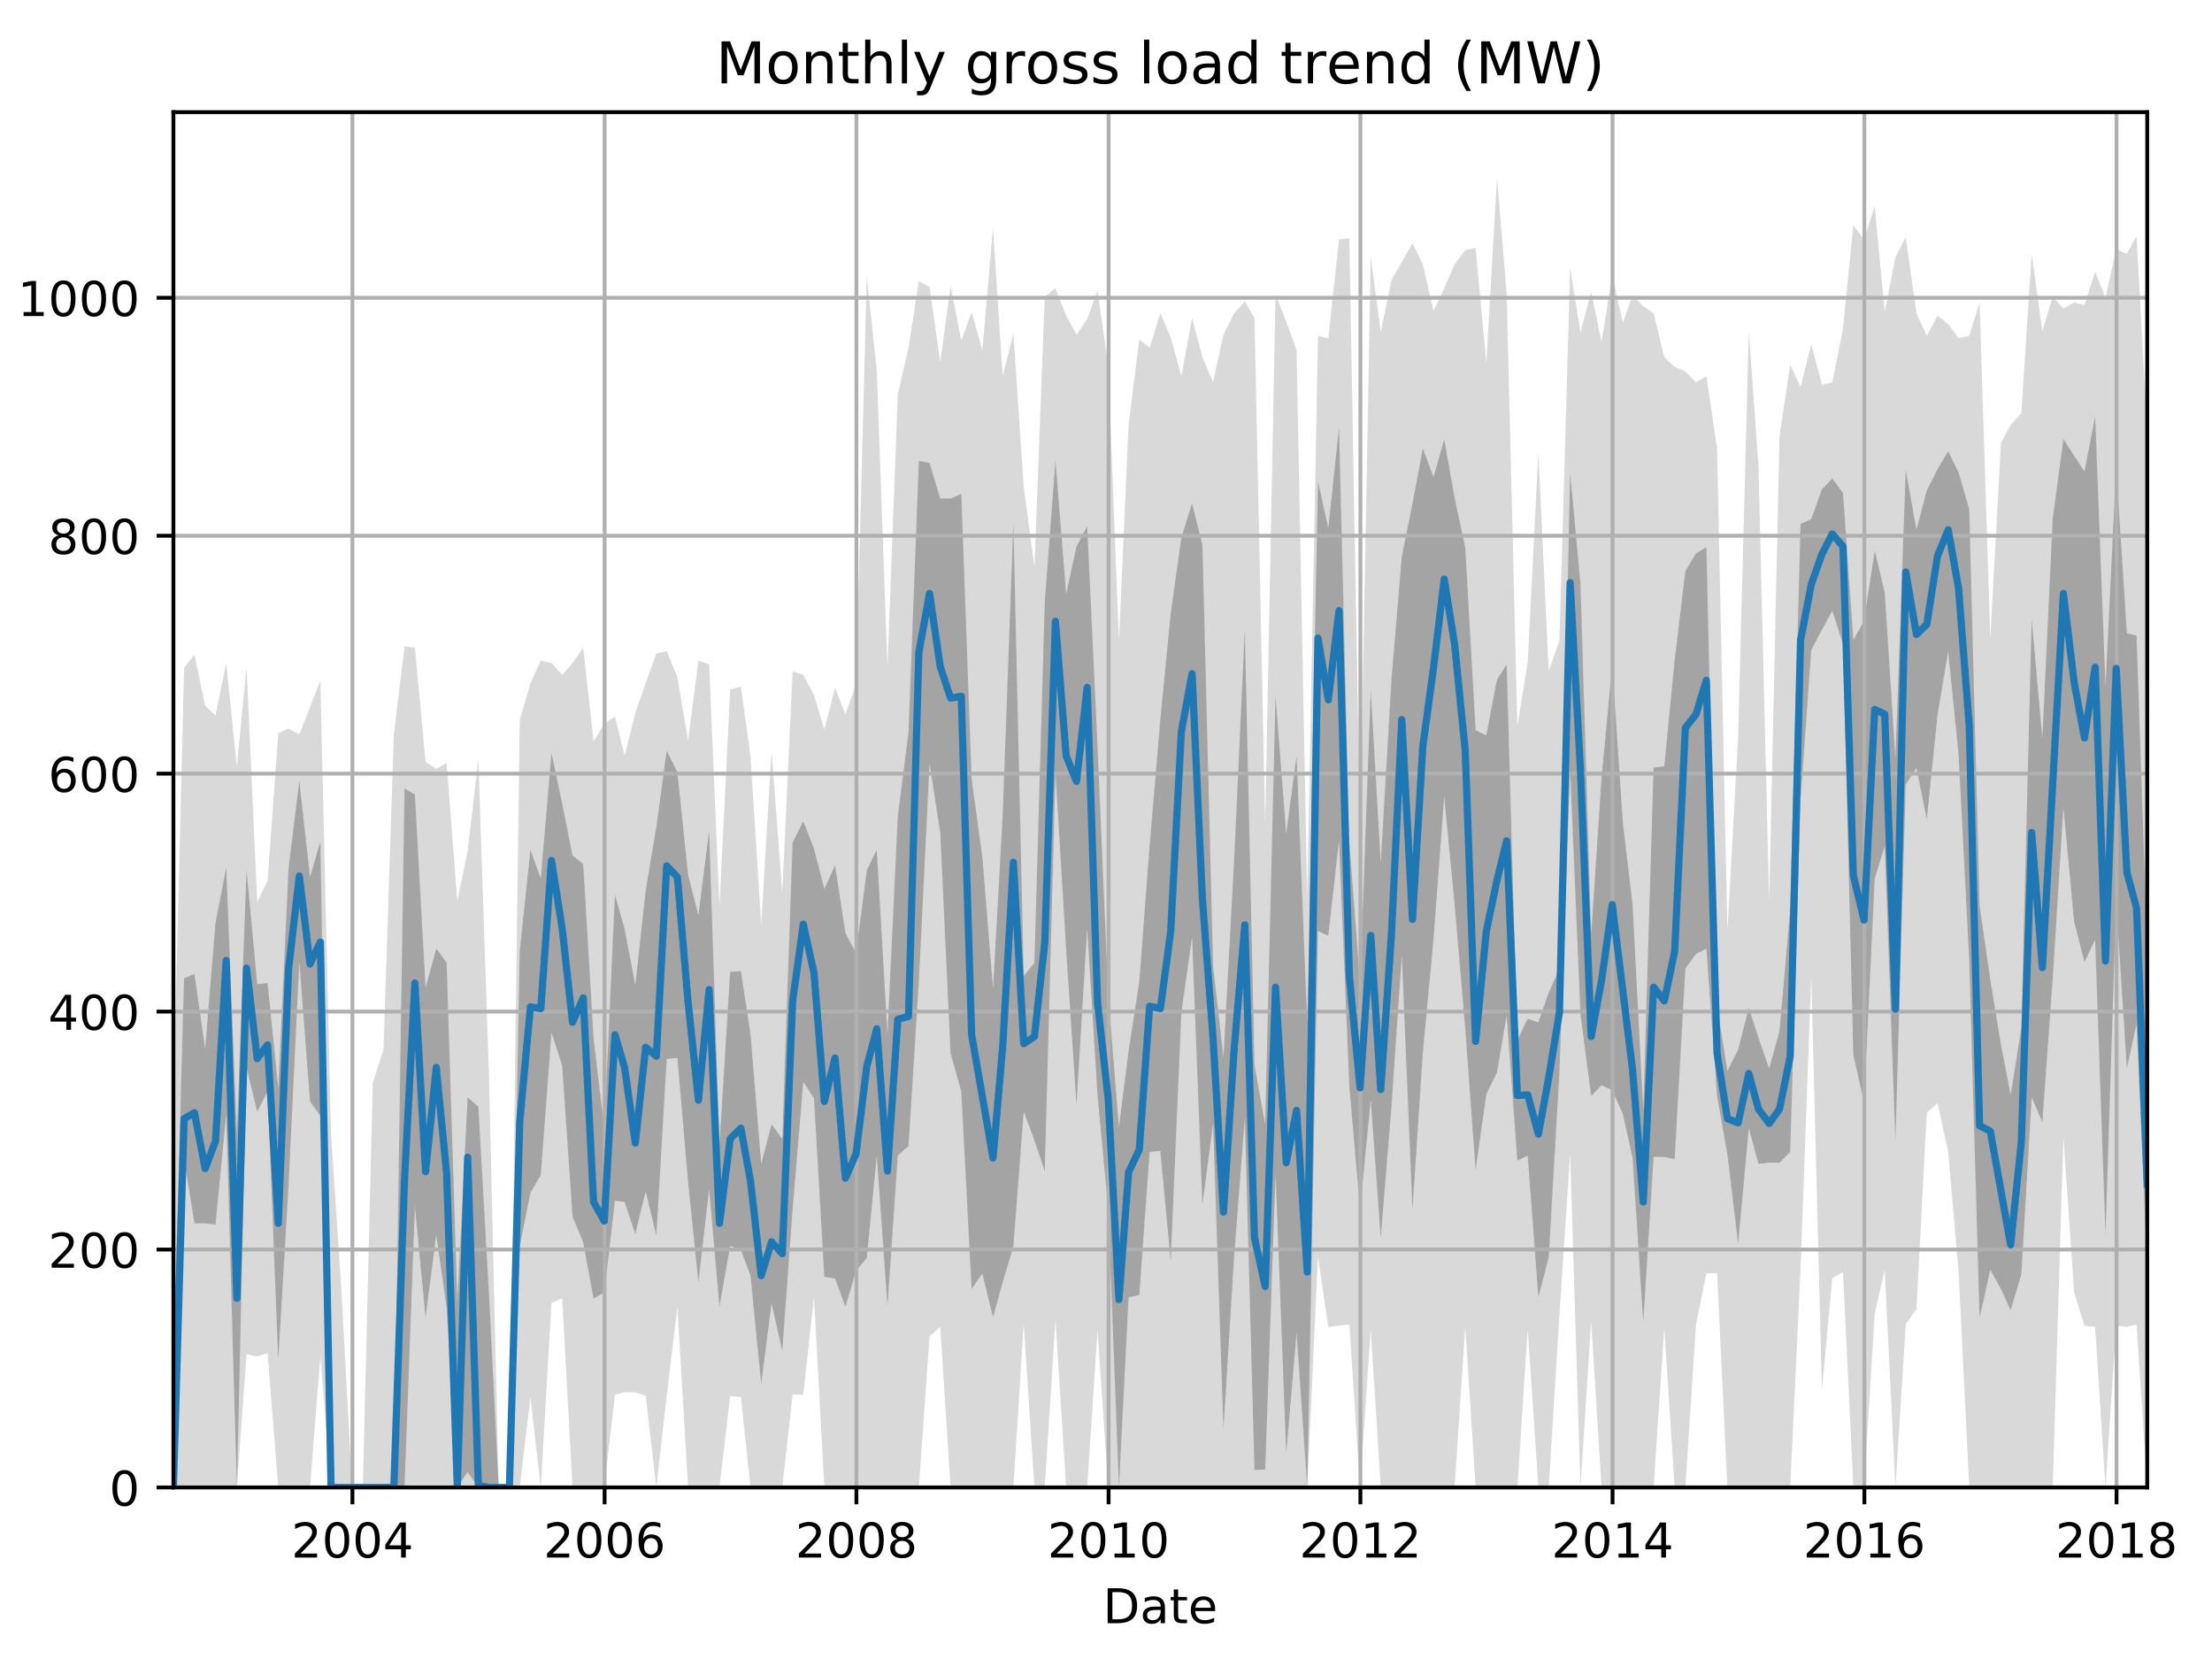 <?xml version="1.0" encoding="utf-8" standalone="no"?>
<!DOCTYPE svg PUBLIC "-//W3C//DTD SVG 1.1//EN"
  "http://www.w3.org/Graphics/SVG/1.1/DTD/svg11.dtd">
<!-- Created with matplotlib (http://matplotlib.org/) -->
<svg height="345.6pt" version="1.1" viewBox="0 0 460.8 345.6" width="460.8pt" xmlns="http://www.w3.org/2000/svg" xmlns:xlink="http://www.w3.org/1999/xlink">
 <defs>
  <style type="text/css">
*{stroke-linecap:butt;stroke-linejoin:round;}
  </style>
 </defs>
 <g id="figure_1">
  <g id="patch_1">
   <path d="M 0 345.6 
L 460.8 345.6 
L 460.8 0 
L 0 0 
z
" style="fill:none;"/>
  </g>
  <g id="axes_1">
   <g id="patch_2">
    <path d="M 36.124 309.863 
L 447.307 309.863 
L 447.307 23.365 
L 36.124 23.365 
z
" style="fill:none;"/>
   </g>
   <g id="PolyCollection_1">
    <path clip-path="url(#pc1537d7790)" d="M 36.124 229.32 
L 36.124 309.863 
L 38.352 309.863 
L 40.507 309.863 
L 42.735 309.863 
L 44.891 309.863 
L 47.119 309.863 
L 49.346 309.863 
L 51.358 282.107 
L 53.586 282.603 
L 55.742 281.859 
L 57.969 309.863 
L 60.125 309.863 
L 62.353 309.863 
L 64.581 309.863 
L 66.736 282.603 
L 68.964 309.863 
L 71.12 309.863 
L 73.348 309.863 
L 75.575 309.863 
L 77.659 309.863 
L 79.887 309.863 
L 82.043 309.863 
L 84.27 309.863 
L 86.426 309.863 
L 88.654 309.863 
L 90.881 309.863 
L 93.037 309.863 
L 95.265 309.863 
L 97.421 309.863 
L 99.648 309.863 
L 101.876 309.863 
L 103.888 309.863 
L 106.116 309.863 
L 108.272 309.863 
L 110.499 291.029 
L 112.655 309.863 
L 114.883 271.451 
L 117.11 270.459 
L 119.266 309.863 
L 121.494 309.863 
L 123.65 309.863 
L 125.877 309.863 
L 128.105 290.533 
L 130.117 290.037 
L 132.345 290.037 
L 134.5 290.781 
L 136.728 309.863 
L 138.884 290.781 
L 141.112 272.194 
L 143.339 309.863 
L 145.495 309.863 
L 147.723 309.863 
L 149.879 309.863 
L 152.106 290.781 
L 154.334 291.029 
L 156.346 309.863 
L 158.574 309.863 
L 160.729 309.863 
L 162.957 309.863 
L 165.113 290.533 
L 167.341 290.533 
L 169.568 270.211 
L 171.724 309.863 
L 173.952 309.863 
L 176.107 309.863 
L 178.335 309.863 
L 180.563 309.863 
L 182.647 309.863 
L 184.874 309.863 
L 187.03 309.863 
L 189.258 309.863 
L 191.414 309.863 
L 193.641 278.39 
L 195.869 276.407 
L 198.025 309.863 
L 200.252 309.863 
L 202.408 309.863 
L 204.636 309.863 
L 206.864 309.863 
L 208.876 309.863 
L 211.103 309.863 
L 213.259 275.664 
L 215.487 309.863 
L 217.643 309.863 
L 219.87 274.92 
L 222.098 309.863 
L 224.254 309.863 
L 226.481 309.863 
L 228.637 277.151 
L 230.865 309.863 
L 233.093 309.863 
L 235.105 309.863 
L 237.332 309.863 
L 239.488 309.863 
L 241.716 309.863 
L 243.872 309.863 
L 246.099 309.863 
L 248.327 309.863 
L 250.483 309.863 
L 252.71 309.863 
L 254.866 309.863 
L 257.094 309.863 
L 259.321 309.863 
L 261.334 309.863 
L 263.561 309.863 
L 265.717 309.863 
L 267.945 309.863 
L 270.1 309.863 
L 272.328 309.863 
L 274.556 261.785 
L 276.712 276.407 
L 278.939 276.159 
L 281.095 275.911 
L 283.323 309.863 
L 285.55 276.903 
L 287.634 309.863 
L 289.862 309.863 
L 292.018 309.863 
L 294.245 309.863 
L 296.401 309.863 
L 298.629 309.863 
L 300.857 309.616 
L 303.012 309.863 
L 305.24 276.407 
L 307.396 309.863 
L 309.624 309.863 
L 311.851 309.863 
L 313.863 309.863 
L 316.091 309.863 
L 318.247 276.903 
L 320.474 309.863 
L 322.63 309.863 
L 324.858 273.929 
L 327.086 240.472 
L 329.241 309.863 
L 331.469 275.168 
L 333.625 309.863 
L 335.852 309.863 
L 338.08 309.863 
L 340.092 309.863 
L 342.32 309.863 
L 344.476 309.863 
L 346.703 276.655 
L 348.859 309.863 
L 351.087 309.863 
L 353.314 275.911 
L 355.47 265.255 
L 357.698 265.255 
L 359.854 309.863 
L 362.081 309.863 
L 364.309 309.863 
L 366.321 309.863 
L 368.549 309.863 
L 370.705 309.863 
L 372.932 309.863 
L 375.088 264.264 
L 377.316 203.299 
L 379.543 289.542 
L 381.699 266.246 
L 383.927 265.007 
L 386.083 309.616 
L 388.31 309.863 
L 390.538 273.681 
L 392.622 264.511 
L 394.85 309.863 
L 397.005 275.911 
L 399.233 272.69 
L 401.389 231.799 
L 403.617 229.816 
L 405.844 239.977 
L 408 264.759 
L 410.228 309.863 
L 412.383 309.863 
L 414.611 309.863 
L 416.839 309.863 
L 418.851 309.863 
L 421.079 309.863 
L 423.234 309.863 
L 425.462 309.863 
L 427.618 309.863 
L 429.845 236.755 
L 432.073 269.22 
L 434.229 276.159 
L 436.457 276.407 
L 438.612 309.863 
L 440.84 276.159 
L 443.068 276.407 
L 445.08 275.911 
L 447.307 309.863 
L 447.307 89.795 
L 447.307 89.795 
L 445.08 49.151 
L 443.068 52.869 
L 440.84 51.877 
L 438.612 62.038 
L 436.457 56.586 
L 434.229 63.525 
L 432.073 63.029 
L 429.845 64.269 
L 427.618 61.79 
L 425.462 68.977 
L 423.234 52.869 
L 421.079 86.077 
L 418.851 88.555 
L 416.839 92.273 
L 414.611 132.916 
L 412.383 63.029 
L 410.228 69.969 
L 408 70.464 
L 405.844 67.49 
L 403.617 65.756 
L 401.389 69.969 
L 399.233 65.26 
L 397.005 49.399 
L 394.85 53.612 
L 392.622 65.012 
L 390.538 42.956 
L 388.31 49.895 
L 386.083 46.921 
L 383.927 68.482 
L 381.699 79.634 
L 379.543 80.129 
L 377.316 71.703 
L 375.088 80.625 
L 372.932 75.916 
L 370.705 90.786 
L 368.549 187.686 
L 366.321 96.982 
L 364.309 68.977 
L 362.081 153.486 
L 359.854 193.881 
L 357.698 93.512 
L 355.47 78.395 
L 353.314 79.634 
L 351.087 77.403 
L 348.859 76.412 
L 346.703 74.429 
L 344.476 65.26 
L 342.32 63.773 
L 340.092 61.543 
L 338.08 67.243 
L 335.852 57.33 
L 333.625 71.208 
L 331.469 60.799 
L 329.241 69.225 
L 327.086 55.843 
L 324.858 133.412 
L 322.63 139.855 
L 320.474 94.255 
L 318.247 137.873 
L 316.091 151.255 
L 313.863 61.047 
L 311.851 37.008 
L 309.624 75.669 
L 307.396 51.63 
L 305.24 52.125 
L 303.012 55.099 
L 300.857 60.056 
L 298.629 64.764 
L 296.401 55.099 
L 294.245 50.638 
L 292.018 54.603 
L 289.862 58.321 
L 287.634 69.225 
L 285.55 53.364 
L 283.323 174.055 
L 281.095 49.647 
L 278.939 49.895 
L 276.712 70.464 
L 274.556 69.969 
L 272.328 187.438 
L 270.1 72.943 
L 267.945 66.995 
L 265.717 61.295 
L 263.561 171.577 
L 261.334 66.251 
L 259.321 62.782 
L 257.094 65.26 
L 254.866 69.721 
L 252.71 79.634 
L 250.483 74.429 
L 248.327 66.251 
L 246.099 78.395 
L 243.872 70.216 
L 241.716 65.26 
L 239.488 72.447 
L 237.332 70.712 
L 235.105 88.555 
L 233.093 133.66 
L 230.865 76.164 
L 228.637 60.551 
L 226.481 66.499 
L 224.254 69.721 
L 222.098 65.756 
L 219.87 60.056 
L 217.643 61.79 
L 215.487 118.047 
L 213.259 101.442 
L 211.103 69.473 
L 208.876 78.395 
L 206.864 47.416 
L 204.636 72.943 
L 202.408 65.012 
L 200.252 70.96 
L 198.025 59.56 
L 195.869 75.421 
L 193.641 59.808 
L 191.414 58.569 
L 189.258 72.447 
L 187.03 82.112 
L 184.874 138.864 
L 182.647 77.156 
L 180.563 57.577 
L 178.335 142.581 
L 176.107 148.777 
L 173.952 143.325 
L 171.724 151.999 
L 169.568 144.812 
L 167.341 140.599 
L 165.113 139.855 
L 162.957 185.951 
L 160.729 156.46 
L 158.574 192.642 
L 156.346 157.451 
L 154.334 143.077 
L 152.106 143.573 
L 149.879 188.677 
L 147.723 138.368 
L 145.495 137.625 
L 143.339 154.229 
L 141.112 141.094 
L 138.884 135.642 
L 136.728 136.138 
L 134.5 142.334 
L 132.345 148.529 
L 130.117 157.451 
L 128.105 149.273 
L 125.877 150.76 
L 123.65 154.477 
L 121.494 134.899 
L 119.266 138.121 
L 117.11 140.599 
L 114.883 138.121 
L 112.655 137.625 
L 110.499 142.334 
L 108.272 150.016 
L 106.116 309.863 
L 103.888 309.863 
L 101.876 224.364 
L 99.648 158.194 
L 97.421 177.277 
L 95.265 187.686 
L 93.037 158.938 
L 90.881 160.177 
L 88.654 158.69 
L 86.426 134.899 
L 84.27 134.651 
L 82.043 152.99 
L 79.887 218.664 
L 77.659 225.603 
L 75.575 309.863 
L 73.348 309.863 
L 71.12 268.724 
L 68.964 236.259 
L 66.736 141.838 
L 64.581 147.29 
L 62.353 152.99 
L 60.125 151.751 
L 57.969 152.742 
L 55.742 183.473 
L 53.586 187.933 
L 51.358 138.864 
L 49.346 159.681 
L 47.119 138.121 
L 44.891 149.025 
L 42.735 147.042 
L 40.507 136.386 
L 38.352 139.112 
L 36.124 229.32 
z
" style="fill:#808080;fill-opacity:0.3;"/>
   </g>
   <g id="PolyCollection_2">
    <path clip-path="url(#pc1537d7790)" d="M 36.124 282.355 
L 36.124 309.863 
L 38.352 241.464 
L 40.507 254.846 
L 42.735 254.846 
L 44.891 255.094 
L 47.119 232.17 
L 49.346 309.863 
L 51.358 222.443 
L 53.586 231.613 
L 55.742 227.338 
L 57.969 283.346 
L 60.125 246.668 
L 62.353 200.325 
L 64.581 229.444 
L 66.736 232.418 
L 68.964 309.863 
L 71.12 309.863 
L 73.348 309.863 
L 75.575 309.863 
L 77.659 309.863 
L 79.887 309.863 
L 82.043 309.863 
L 84.27 309.863 
L 86.426 251.253 
L 88.654 274.486 
L 90.881 257.201 
L 93.037 272.442 
L 95.265 309.863 
L 97.421 306.642 
L 99.648 309.863 
L 101.876 309.863 
L 103.888 309.863 
L 106.116 309.863 
L 108.272 259.617 
L 110.499 248.465 
L 112.655 244.809 
L 114.883 215.07 
L 117.11 221.947 
L 119.266 253.421 
L 121.494 258.811 
L 123.65 270.521 
L 125.877 269.22 
L 128.105 250.138 
L 130.117 250.385 
L 132.345 257.077 
L 134.5 248.155 
L 136.728 257.386 
L 138.884 220.584 
L 141.112 220.399 
L 143.339 246.234 
L 145.495 267.114 
L 147.723 247.721 
L 149.879 272.194 
L 152.106 259.555 
L 154.334 260.36 
L 156.346 265.751 
L 158.574 288.303 
L 160.729 271.451 
L 162.957 281.426 
L 165.113 251.872 
L 167.341 225.355 
L 169.568 228.825 
L 171.724 265.998 
L 173.952 266.308 
L 176.107 272.194 
L 178.335 264.759 
L 180.563 262.033 
L 182.647 240.72 
L 184.874 272.008 
L 187.03 240.72 
L 189.258 238.738 
L 191.414 204.538 
L 193.641 159.062 
L 195.869 173.374 
L 198.025 219.407 
L 200.252 227.338 
L 202.408 268.539 
L 204.636 265.255 
L 206.864 274.424 
L 208.876 267.114 
L 211.103 259.617 
L 213.259 231.551 
L 215.487 237.56 
L 217.643 244.004 
L 219.87 160.92 
L 222.098 197.846 
L 224.254 230.126 
L 226.481 193.386 
L 228.637 228.205 
L 230.865 251.687 
L 233.093 309.863 
L 235.105 270.273 
L 237.332 269.778 
L 239.488 239.977 
L 241.716 239.729 
L 243.872 262.653 
L 246.099 210.981 
L 248.327 195.182 
L 250.483 250.943 
L 252.71 234.029 
L 254.866 297.658 
L 257.094 261.6 
L 259.321 232.79 
L 261.334 306.208 
L 263.561 306.146 
L 265.717 244.5 
L 267.945 302.739 
L 270.1 277.646 
L 272.328 309.863 
L 274.556 193.943 
L 276.712 194.935 
L 278.939 175.047 
L 281.095 226.408 
L 283.323 251.748 
L 285.55 229.134 
L 287.634 257.882 
L 289.862 230.559 
L 292.018 198.962 
L 294.245 251.934 
L 296.401 219.283 
L 298.629 195.616 
L 300.857 165.877 
L 303.012 188.243 
L 305.24 214.327 
L 307.396 243.694 
L 309.624 227.957 
L 311.851 223.372 
L 313.863 211.477 
L 316.091 241.773 
L 318.247 240.72 
L 320.474 270.211 
L 322.63 261.847 
L 324.858 223.372 
L 327.086 160.301 
L 329.241 211.291 
L 331.469 228.329 
L 333.625 226.099 
L 335.852 227.09 
L 338.08 232.108 
L 340.092 241.216 
L 342.32 275.416 
L 344.476 240.968 
L 346.703 241.03 
L 348.859 241.464 
L 351.087 201.75 
L 353.314 198.714 
L 355.47 197.661 
L 357.698 228.329 
L 359.854 240.472 
L 362.081 259.059 
L 364.309 235.02 
L 366.321 242.455 
L 368.549 242.207 
L 370.705 242.207 
L 372.932 239.977 
L 375.088 166.62 
L 377.316 135.394 
L 379.543 131.181 
L 381.699 127.216 
L 383.927 134.155 
L 386.083 219.717 
L 388.31 229.63 
L 390.538 183.039 
L 392.622 176.286 
L 394.85 237.56 
L 397.005 163.399 
L 399.233 159.991 
L 401.389 170.648 
L 403.617 148.963 
L 405.844 135.704 
L 408 157.079 
L 410.228 199.953 
L 412.383 274.486 
L 414.611 264.511 
L 416.839 268.539 
L 418.851 272.938 
L 421.079 265.503 
L 423.234 228.577 
L 425.462 233.781 
L 427.618 203.856 
L 429.845 168.169 
L 432.073 191.961 
L 434.229 200.387 
L 436.457 195.802 
L 438.612 257.139 
L 440.84 187.933 
L 443.068 222.567 
L 445.08 213.274 
L 447.307 263.954 
L 447.307 197.599 
L 447.307 197.599 
L 445.08 132.421 
L 443.068 131.925 
L 440.84 97.477 
L 438.612 142.953 
L 436.457 86.759 
L 434.229 98.221 
L 432.073 94.937 
L 429.845 91.467 
L 427.618 108.072 
L 425.462 153.857 
L 423.234 128.951 
L 421.079 214.203 
L 418.851 228.081 
L 416.839 217.672 
L 414.611 204.042 
L 412.383 188.615 
L 410.228 106.089 
L 408 98.407 
L 405.844 94.008 
L 403.617 97.725 
L 401.389 102.186 
L 399.233 110.364 
L 397.005 97.911 
L 394.85 157.947 
L 392.622 123.437 
L 390.538 114.701 
L 388.31 129.323 
L 386.083 133.35 
L 383.927 102.682 
L 381.699 99.708 
L 379.543 101.938 
L 377.316 108.134 
L 375.088 109.125 
L 372.932 189.296 
L 370.705 214.822 
L 368.549 222.629 
L 366.321 216.186 
L 364.309 209.928 
L 362.081 218.664 
L 359.854 223.125 
L 357.698 209.494 
L 355.47 114.02 
L 353.314 115.259 
L 351.087 118.976 
L 348.859 137.563 
L 346.703 159.619 
L 344.476 159.929 
L 342.32 231.303 
L 340.092 188.367 
L 338.08 171.515 
L 335.852 138.554 
L 333.625 162.16 
L 331.469 194.563 
L 329.241 121.64 
L 327.086 98.469 
L 324.858 201.812 
L 322.63 206.768 
L 320.474 212.964 
L 318.247 212.22 
L 316.091 216.681 
L 313.863 138.43 
L 311.851 141.59 
L 309.624 153.176 
L 307.396 152.123 
L 305.24 114.082 
L 303.012 103.673 
L 300.857 91.529 
L 298.629 99.398 
L 296.401 93.45 
L 294.245 104.912 
L 292.018 115.94 
L 289.862 141.59 
L 287.634 179.755 
L 285.55 143.759 
L 283.323 204.724 
L 281.095 175.48 
L 278.939 89.051 
L 276.712 110.116 
L 274.556 100.203 
L 272.328 213.212 
L 270.1 157.451 
L 267.945 173.745 
L 265.717 144.936 
L 263.561 234.215 
L 261.334 221.886 
L 259.321 131.119 
L 257.094 179.136 
L 254.866 220.275 
L 252.71 201.316 
L 250.483 113.524 
L 248.327 104.85 
L 246.099 112.037 
L 243.872 127.898 
L 241.716 149.892 
L 239.488 176.162 
L 237.332 204.538 
L 235.105 218.912 
L 233.093 234.772 
L 230.865 207.45 
L 228.637 155.406 
L 226.481 109.621 
L 224.254 113.834 
L 222.098 123.747 
L 219.87 95.928 
L 217.643 125.543 
L 215.487 200.573 
L 213.259 203.299 
L 211.103 108.877 
L 208.876 169.842 
L 206.864 205.963 
L 204.636 178.578 
L 202.408 162.16 
L 200.252 102.867 
L 198.025 103.859 
L 195.869 103.859 
L 193.641 96.486 
L 191.414 95.99 
L 189.258 152.68 
L 187.03 170.09 
L 184.874 215.442 
L 182.647 177.029 
L 180.563 181.304 
L 178.335 198.59 
L 176.107 194.315 
L 173.952 180.251 
L 171.724 185.207 
L 169.568 176.781 
L 167.341 171.081 
L 165.113 175.542 
L 162.957 237.251 
L 160.729 234.215 
L 158.574 242.455 
L 156.346 215.442 
L 154.334 202.307 
L 152.106 202.493 
L 149.879 238.428 
L 147.723 173.064 
L 145.495 190.66 
L 143.339 182.233 
L 141.112 160.859 
L 138.884 156.398 
L 136.728 172.258 
L 134.5 185.579 
L 132.345 205.219 
L 130.117 193.51 
L 128.105 186.385 
L 125.877 235.02 
L 123.65 216.247 
L 121.494 180.003 
L 119.266 178.206 
L 117.11 167.364 
L 114.883 156.893 
L 112.655 183.039 
L 110.499 177.029 
L 108.272 198.156 
L 106.116 309.863 
L 103.888 309.863 
L 101.876 269.902 
L 99.648 230.559 
L 97.421 228.577 
L 95.265 271.203 
L 93.037 200.511 
L 90.881 197.599 
L 88.654 205.777 
L 86.426 165.505 
L 84.27 164.266 
L 82.043 309.863 
L 79.887 309.863 
L 77.659 309.863 
L 75.575 309.863 
L 73.348 309.863 
L 71.12 309.863 
L 68.964 309.863 
L 66.736 175.294 
L 64.581 182.729 
L 62.353 162.655 
L 60.125 180.747 
L 57.969 226.656 
L 55.742 204.786 
L 53.586 205.033 
L 51.358 181.242 
L 49.346 235.95 
L 47.119 180.747 
L 44.891 192.332 
L 42.735 218.54 
L 40.507 202.927 
L 38.352 203.794 
L 36.124 282.355 
z
" style="fill:#808080;fill-opacity:0.6;"/>
   </g>
   <g id="matplotlib.axis_1">
    <g id="xtick_1">
     <g id="line2d_1">
      <path clip-path="url(#pc1537d7790)" d="M 73.419 309.863 
L 73.419 23.365 
" style="fill:none;stroke:#b0b0b0;stroke-linecap:square;stroke-width:0.8;"/>
     </g>
     <g id="line2d_2">
      <defs>
       <path d="M 0 0 
L 0 3.5 
" id="m765694dda6" style="stroke:#000000;stroke-width:0.8;"/>
      </defs>
      <g>
       <use style="stroke:#000000;stroke-width:0.8;" x="73.419" xlink:href="#m765694dda6" y="309.863"/>
      </g>
     </g>
     <g id="text_1">
      <!-- 2004 -->
      <defs>
       <path d="M 19.188 8.297 
L 53.609 8.297 
L 53.609 0 
L 7.328 0 
L 7.328 8.297 
Q 12.938 14.109 22.625 23.891 
Q 32.328 33.688 34.812 36.531 
Q 39.547 41.844 41.422 45.531 
Q 43.312 49.219 43.312 52.781 
Q 43.312 58.594 39.234 62.25 
Q 35.156 65.922 28.609 65.922 
Q 23.969 65.922 18.812 64.312 
Q 13.672 62.703 7.812 59.422 
L 7.812 69.391 
Q 13.766 71.781 18.938 73 
Q 24.125 74.219 28.422 74.219 
Q 39.75 74.219 46.484 68.547 
Q 53.219 62.891 53.219 53.422 
Q 53.219 48.922 51.531 44.891 
Q 49.859 40.875 45.406 35.406 
Q 44.188 33.984 37.641 27.219 
Q 31.109 20.453 19.188 8.297 
z
" id="DejaVuSans-32"/>
       <path d="M 31.781 66.406 
Q 24.172 66.406 20.328 58.906 
Q 16.5 51.422 16.5 36.375 
Q 16.5 21.391 20.328 13.891 
Q 24.172 6.391 31.781 6.391 
Q 39.453 6.391 43.281 13.891 
Q 47.125 21.391 47.125 36.375 
Q 47.125 51.422 43.281 58.906 
Q 39.453 66.406 31.781 66.406 
z
M 31.781 74.219 
Q 44.047 74.219 50.516 64.516 
Q 56.984 54.828 56.984 36.375 
Q 56.984 17.969 50.516 8.266 
Q 44.047 -1.422 31.781 -1.422 
Q 19.531 -1.422 13.062 8.266 
Q 6.594 17.969 6.594 36.375 
Q 6.594 54.828 13.062 64.516 
Q 19.531 74.219 31.781 74.219 
z
" id="DejaVuSans-30"/>
       <path d="M 37.797 64.312 
L 12.891 25.391 
L 37.797 25.391 
z
M 35.203 72.906 
L 47.609 72.906 
L 47.609 25.391 
L 58.016 25.391 
L 58.016 17.188 
L 47.609 17.188 
L 47.609 0 
L 37.797 0 
L 37.797 17.188 
L 4.891 17.188 
L 4.891 26.703 
z
" id="DejaVuSans-34"/>
      </defs>
      <g transform="translate(60.694 324.462)scale(0.1 -0.1)">
       <use xlink:href="#DejaVuSans-32"/>
       <use x="63.623" xlink:href="#DejaVuSans-30"/>
       <use x="127.246" xlink:href="#DejaVuSans-30"/>
       <use x="190.869" xlink:href="#DejaVuSans-34"/>
      </g>
     </g>
    </g>
    <g id="xtick_2">
     <g id="line2d_3">
      <path clip-path="url(#pc1537d7790)" d="M 125.949 309.863 
L 125.949 23.365 
" style="fill:none;stroke:#b0b0b0;stroke-linecap:square;stroke-width:0.8;"/>
     </g>
     <g id="line2d_4">
      <g>
       <use style="stroke:#000000;stroke-width:0.8;" x="125.949" xlink:href="#m765694dda6" y="309.863"/>
      </g>
     </g>
     <g id="text_2">
      <!-- 2006 -->
      <defs>
       <path d="M 33.016 40.375 
Q 26.375 40.375 22.484 35.828 
Q 18.609 31.297 18.609 23.391 
Q 18.609 15.531 22.484 10.953 
Q 26.375 6.391 33.016 6.391 
Q 39.656 6.391 43.531 10.953 
Q 47.406 15.531 47.406 23.391 
Q 47.406 31.297 43.531 35.828 
Q 39.656 40.375 33.016 40.375 
z
M 52.594 71.297 
L 52.594 62.312 
Q 48.875 64.062 45.094 64.984 
Q 41.312 65.922 37.594 65.922 
Q 27.828 65.922 22.672 59.328 
Q 17.531 52.734 16.797 39.406 
Q 19.672 43.656 24.016 45.922 
Q 28.375 48.188 33.594 48.188 
Q 44.578 48.188 50.953 41.516 
Q 57.328 34.859 57.328 23.391 
Q 57.328 12.156 50.688 5.359 
Q 44.047 -1.422 33.016 -1.422 
Q 20.359 -1.422 13.672 8.266 
Q 6.984 17.969 6.984 36.375 
Q 6.984 53.656 15.188 63.938 
Q 23.391 74.219 37.203 74.219 
Q 40.922 74.219 44.703 73.484 
Q 48.484 72.75 52.594 71.297 
z
" id="DejaVuSans-36"/>
      </defs>
      <g transform="translate(113.224 324.462)scale(0.1 -0.1)">
       <use xlink:href="#DejaVuSans-32"/>
       <use x="63.623" xlink:href="#DejaVuSans-30"/>
       <use x="127.246" xlink:href="#DejaVuSans-30"/>
       <use x="190.869" xlink:href="#DejaVuSans-36"/>
      </g>
     </g>
    </g>
    <g id="xtick_3">
     <g id="line2d_5">
      <path clip-path="url(#pc1537d7790)" d="M 178.407 309.863 
L 178.407 23.365 
" style="fill:none;stroke:#b0b0b0;stroke-linecap:square;stroke-width:0.8;"/>
     </g>
     <g id="line2d_6">
      <g>
       <use style="stroke:#000000;stroke-width:0.8;" x="178.407" xlink:href="#m765694dda6" y="309.863"/>
      </g>
     </g>
     <g id="text_3">
      <!-- 2008 -->
      <defs>
       <path d="M 31.781 34.625 
Q 24.75 34.625 20.719 30.859 
Q 16.703 27.094 16.703 20.516 
Q 16.703 13.922 20.719 10.156 
Q 24.75 6.391 31.781 6.391 
Q 38.812 6.391 42.859 10.172 
Q 46.922 13.969 46.922 20.516 
Q 46.922 27.094 42.891 30.859 
Q 38.875 34.625 31.781 34.625 
z
M 21.922 38.812 
Q 15.578 40.375 12.031 44.719 
Q 8.5 49.078 8.5 55.328 
Q 8.5 64.062 14.719 69.141 
Q 20.953 74.219 31.781 74.219 
Q 42.672 74.219 48.875 69.141 
Q 55.078 64.062 55.078 55.328 
Q 55.078 49.078 51.531 44.719 
Q 48 40.375 41.703 38.812 
Q 48.828 37.156 52.797 32.312 
Q 56.781 27.484 56.781 20.516 
Q 56.781 9.906 50.312 4.234 
Q 43.844 -1.422 31.781 -1.422 
Q 19.734 -1.422 13.25 4.234 
Q 6.781 9.906 6.781 20.516 
Q 6.781 27.484 10.781 32.312 
Q 14.797 37.156 21.922 38.812 
z
M 18.312 54.391 
Q 18.312 48.734 21.844 45.562 
Q 25.391 42.391 31.781 42.391 
Q 38.141 42.391 41.719 45.562 
Q 45.312 48.734 45.312 54.391 
Q 45.312 60.062 41.719 63.234 
Q 38.141 66.406 31.781 66.406 
Q 25.391 66.406 21.844 63.234 
Q 18.312 60.062 18.312 54.391 
z
" id="DejaVuSans-38"/>
      </defs>
      <g transform="translate(165.682 324.462)scale(0.1 -0.1)">
       <use xlink:href="#DejaVuSans-32"/>
       <use x="63.623" xlink:href="#DejaVuSans-30"/>
       <use x="127.246" xlink:href="#DejaVuSans-30"/>
       <use x="190.869" xlink:href="#DejaVuSans-38"/>
      </g>
     </g>
    </g>
    <g id="xtick_4">
     <g id="line2d_7">
      <path clip-path="url(#pc1537d7790)" d="M 230.937 309.863 
L 230.937 23.365 
" style="fill:none;stroke:#b0b0b0;stroke-linecap:square;stroke-width:0.8;"/>
     </g>
     <g id="line2d_8">
      <g>
       <use style="stroke:#000000;stroke-width:0.8;" x="230.937" xlink:href="#m765694dda6" y="309.863"/>
      </g>
     </g>
     <g id="text_4">
      <!-- 2010 -->
      <defs>
       <path d="M 12.406 8.297 
L 28.516 8.297 
L 28.516 63.922 
L 10.984 60.406 
L 10.984 69.391 
L 28.422 72.906 
L 38.281 72.906 
L 38.281 8.297 
L 54.391 8.297 
L 54.391 0 
L 12.406 0 
z
" id="DejaVuSans-31"/>
      </defs>
      <g transform="translate(218.212 324.462)scale(0.1 -0.1)">
       <use xlink:href="#DejaVuSans-32"/>
       <use x="63.623" xlink:href="#DejaVuSans-30"/>
       <use x="127.246" xlink:href="#DejaVuSans-31"/>
       <use x="190.869" xlink:href="#DejaVuSans-30"/>
      </g>
     </g>
    </g>
    <g id="xtick_5">
     <g id="line2d_9">
      <path clip-path="url(#pc1537d7790)" d="M 283.395 309.863 
L 283.395 23.365 
" style="fill:none;stroke:#b0b0b0;stroke-linecap:square;stroke-width:0.8;"/>
     </g>
     <g id="line2d_10">
      <g>
       <use style="stroke:#000000;stroke-width:0.8;" x="283.395" xlink:href="#m765694dda6" y="309.863"/>
      </g>
     </g>
     <g id="text_5">
      <!-- 2012 -->
      <g transform="translate(270.67 324.462)scale(0.1 -0.1)">
       <use xlink:href="#DejaVuSans-32"/>
       <use x="63.623" xlink:href="#DejaVuSans-30"/>
       <use x="127.246" xlink:href="#DejaVuSans-31"/>
       <use x="190.869" xlink:href="#DejaVuSans-32"/>
      </g>
     </g>
    </g>
    <g id="xtick_6">
     <g id="line2d_11">
      <path clip-path="url(#pc1537d7790)" d="M 335.924 309.863 
L 335.924 23.365 
" style="fill:none;stroke:#b0b0b0;stroke-linecap:square;stroke-width:0.8;"/>
     </g>
     <g id="line2d_12">
      <g>
       <use style="stroke:#000000;stroke-width:0.8;" x="335.924" xlink:href="#m765694dda6" y="309.863"/>
      </g>
     </g>
     <g id="text_6">
      <!-- 2014 -->
      <g transform="translate(323.199 324.462)scale(0.1 -0.1)">
       <use xlink:href="#DejaVuSans-32"/>
       <use x="63.623" xlink:href="#DejaVuSans-30"/>
       <use x="127.246" xlink:href="#DejaVuSans-31"/>
       <use x="190.869" xlink:href="#DejaVuSans-34"/>
      </g>
     </g>
    </g>
    <g id="xtick_7">
     <g id="line2d_13">
      <path clip-path="url(#pc1537d7790)" d="M 388.382 309.863 
L 388.382 23.365 
" style="fill:none;stroke:#b0b0b0;stroke-linecap:square;stroke-width:0.8;"/>
     </g>
     <g id="line2d_14">
      <g>
       <use style="stroke:#000000;stroke-width:0.8;" x="388.382" xlink:href="#m765694dda6" y="309.863"/>
      </g>
     </g>
     <g id="text_7">
      <!-- 2016 -->
      <g transform="translate(375.657 324.462)scale(0.1 -0.1)">
       <use xlink:href="#DejaVuSans-32"/>
       <use x="63.623" xlink:href="#DejaVuSans-30"/>
       <use x="127.246" xlink:href="#DejaVuSans-31"/>
       <use x="190.869" xlink:href="#DejaVuSans-36"/>
      </g>
     </g>
    </g>
    <g id="xtick_8">
     <g id="line2d_15">
      <path clip-path="url(#pc1537d7790)" d="M 440.912 309.863 
L 440.912 23.365 
" style="fill:none;stroke:#b0b0b0;stroke-linecap:square;stroke-width:0.8;"/>
     </g>
     <g id="line2d_16">
      <g>
       <use style="stroke:#000000;stroke-width:0.8;" x="440.912" xlink:href="#m765694dda6" y="309.863"/>
      </g>
     </g>
     <g id="text_8">
      <!-- 2018 -->
      <g transform="translate(428.187 324.462)scale(0.1 -0.1)">
       <use xlink:href="#DejaVuSans-32"/>
       <use x="63.623" xlink:href="#DejaVuSans-30"/>
       <use x="127.246" xlink:href="#DejaVuSans-31"/>
       <use x="190.869" xlink:href="#DejaVuSans-38"/>
      </g>
     </g>
    </g>
    <g id="text_9">
     <!-- Date -->
     <defs>
      <path d="M 19.672 64.797 
L 19.672 8.109 
L 31.594 8.109 
Q 46.688 8.109 53.688 14.938 
Q 60.688 21.781 60.688 36.531 
Q 60.688 51.172 53.688 57.984 
Q 46.688 64.797 31.594 64.797 
z
M 9.812 72.906 
L 30.078 72.906 
Q 51.266 72.906 61.172 64.094 
Q 71.094 55.281 71.094 36.531 
Q 71.094 17.672 61.125 8.828 
Q 51.172 0 30.078 0 
L 9.812 0 
z
" id="DejaVuSans-44"/>
      <path d="M 34.281 27.484 
Q 23.391 27.484 19.188 25 
Q 14.984 22.516 14.984 16.5 
Q 14.984 11.719 18.141 8.906 
Q 21.297 6.109 26.703 6.109 
Q 34.188 6.109 38.703 11.406 
Q 43.219 16.703 43.219 25.484 
L 43.219 27.484 
z
M 52.203 31.203 
L 52.203 0 
L 43.219 0 
L 43.219 8.297 
Q 40.141 3.328 35.547 0.953 
Q 30.953 -1.422 24.312 -1.422 
Q 15.922 -1.422 10.953 3.297 
Q 6 8.016 6 15.922 
Q 6 25.141 12.172 29.828 
Q 18.359 34.516 30.609 34.516 
L 43.219 34.516 
L 43.219 35.406 
Q 43.219 41.609 39.141 45 
Q 35.062 48.391 27.688 48.391 
Q 23 48.391 18.547 47.266 
Q 14.109 46.141 10.016 43.891 
L 10.016 52.203 
Q 14.938 54.109 19.578 55.047 
Q 24.219 56 28.609 56 
Q 40.484 56 46.344 49.844 
Q 52.203 43.703 52.203 31.203 
z
" id="DejaVuSans-61"/>
      <path d="M 18.312 70.219 
L 18.312 54.688 
L 36.812 54.688 
L 36.812 47.703 
L 18.312 47.703 
L 18.312 18.016 
Q 18.312 11.328 20.141 9.422 
Q 21.969 7.516 27.594 7.516 
L 36.812 7.516 
L 36.812 0 
L 27.594 0 
Q 17.188 0 13.234 3.875 
Q 9.281 7.766 9.281 18.016 
L 9.281 47.703 
L 2.688 47.703 
L 2.688 54.688 
L 9.281 54.688 
L 9.281 70.219 
z
" id="DejaVuSans-74"/>
      <path d="M 56.203 29.594 
L 56.203 25.203 
L 14.891 25.203 
Q 15.484 15.922 20.484 11.062 
Q 25.484 6.203 34.422 6.203 
Q 39.594 6.203 44.453 7.469 
Q 49.312 8.734 54.109 11.281 
L 54.109 2.781 
Q 49.266 0.734 44.188 -0.344 
Q 39.109 -1.422 33.891 -1.422 
Q 20.797 -1.422 13.156 6.188 
Q 5.516 13.812 5.516 26.812 
Q 5.516 40.234 12.766 48.109 
Q 20.016 56 32.328 56 
Q 43.359 56 49.781 48.891 
Q 56.203 41.797 56.203 29.594 
z
M 47.219 32.234 
Q 47.125 39.594 43.094 43.984 
Q 39.062 48.391 32.422 48.391 
Q 24.906 48.391 20.391 44.141 
Q 15.875 39.891 15.188 32.172 
z
" id="DejaVuSans-65"/>
     </defs>
     <g transform="translate(229.765 338.14)scale(0.1 -0.1)">
      <use xlink:href="#DejaVuSans-44"/>
      <use x="77.002" xlink:href="#DejaVuSans-61"/>
      <use x="138.281" xlink:href="#DejaVuSans-74"/>
      <use x="177.49" xlink:href="#DejaVuSans-65"/>
     </g>
    </g>
   </g>
   <g id="matplotlib.axis_2">
    <g id="ytick_1">
     <g id="line2d_17">
      <path clip-path="url(#pc1537d7790)" d="M 36.124 309.863 
L 447.307 309.863 
" style="fill:none;stroke:#b0b0b0;stroke-linecap:square;stroke-width:0.8;"/>
     </g>
     <g id="line2d_18">
      <defs>
       <path d="M 0 0 
L -3.5 0 
" id="m7ab05c276d" style="stroke:#000000;stroke-width:0.8;"/>
      </defs>
      <g>
       <use style="stroke:#000000;stroke-width:0.8;" x="36.124" xlink:href="#m7ab05c276d" y="309.863"/>
      </g>
     </g>
     <g id="text_10">
      <!-- 0 -->
      <g transform="translate(22.762 313.663)scale(0.1 -0.1)">
       <use xlink:href="#DejaVuSans-30"/>
      </g>
     </g>
    </g>
    <g id="ytick_2">
     <g id="line2d_19">
      <path clip-path="url(#pc1537d7790)" d="M 36.124 260.298 
L 447.307 260.298 
" style="fill:none;stroke:#b0b0b0;stroke-linecap:square;stroke-width:0.8;"/>
     </g>
     <g id="line2d_20">
      <g>
       <use style="stroke:#000000;stroke-width:0.8;" x="36.124" xlink:href="#m7ab05c276d" y="260.298"/>
      </g>
     </g>
     <g id="text_11">
      <!-- 200 -->
      <g transform="translate(10.037 264.098)scale(0.1 -0.1)">
       <use xlink:href="#DejaVuSans-32"/>
       <use x="63.623" xlink:href="#DejaVuSans-30"/>
       <use x="127.246" xlink:href="#DejaVuSans-30"/>
      </g>
     </g>
    </g>
    <g id="ytick_3">
     <g id="line2d_21">
      <path clip-path="url(#pc1537d7790)" d="M 36.124 210.733 
L 447.307 210.733 
" style="fill:none;stroke:#b0b0b0;stroke-linecap:square;stroke-width:0.8;"/>
     </g>
     <g id="line2d_22">
      <g>
       <use style="stroke:#000000;stroke-width:0.8;" x="36.124" xlink:href="#m7ab05c276d" y="210.733"/>
      </g>
     </g>
     <g id="text_12">
      <!-- 400 -->
      <g transform="translate(10.037 214.533)scale(0.1 -0.1)">
       <use xlink:href="#DejaVuSans-34"/>
       <use x="63.623" xlink:href="#DejaVuSans-30"/>
       <use x="127.246" xlink:href="#DejaVuSans-30"/>
      </g>
     </g>
    </g>
    <g id="ytick_4">
     <g id="line2d_23">
      <path clip-path="url(#pc1537d7790)" d="M 36.124 161.168 
L 447.307 161.168 
" style="fill:none;stroke:#b0b0b0;stroke-linecap:square;stroke-width:0.8;"/>
     </g>
     <g id="line2d_24">
      <g>
       <use style="stroke:#000000;stroke-width:0.8;" x="36.124" xlink:href="#m7ab05c276d" y="161.168"/>
      </g>
     </g>
     <g id="text_13">
      <!-- 600 -->
      <g transform="translate(10.037 164.968)scale(0.1 -0.1)">
       <use xlink:href="#DejaVuSans-36"/>
       <use x="63.623" xlink:href="#DejaVuSans-30"/>
       <use x="127.246" xlink:href="#DejaVuSans-30"/>
      </g>
     </g>
    </g>
    <g id="ytick_5">
     <g id="line2d_25">
      <path clip-path="url(#pc1537d7790)" d="M 36.124 111.603 
L 447.307 111.603 
" style="fill:none;stroke:#b0b0b0;stroke-linecap:square;stroke-width:0.8;"/>
     </g>
     <g id="line2d_26">
      <g>
       <use style="stroke:#000000;stroke-width:0.8;" x="36.124" xlink:href="#m7ab05c276d" y="111.603"/>
      </g>
     </g>
     <g id="text_14">
      <!-- 800 -->
      <g transform="translate(10.037 115.402)scale(0.1 -0.1)">
       <use xlink:href="#DejaVuSans-38"/>
       <use x="63.623" xlink:href="#DejaVuSans-30"/>
       <use x="127.246" xlink:href="#DejaVuSans-30"/>
      </g>
     </g>
    </g>
    <g id="ytick_6">
     <g id="line2d_27">
      <path clip-path="url(#pc1537d7790)" d="M 36.124 62.038 
L 447.307 62.038 
" style="fill:none;stroke:#b0b0b0;stroke-linecap:square;stroke-width:0.8;"/>
     </g>
     <g id="line2d_28">
      <g>
       <use style="stroke:#000000;stroke-width:0.8;" x="36.124" xlink:href="#m7ab05c276d" y="62.038"/>
      </g>
     </g>
     <g id="text_15">
      <!-- 1000 -->
      <g transform="translate(3.674 65.837)scale(0.1 -0.1)">
       <use xlink:href="#DejaVuSans-31"/>
       <use x="63.623" xlink:href="#DejaVuSans-30"/>
       <use x="127.246" xlink:href="#DejaVuSans-30"/>
       <use x="190.869" xlink:href="#DejaVuSans-30"/>
      </g>
     </g>
    </g>
   </g>
   <g id="line2d_29">
    <path clip-path="url(#pc1537d7790)" d="M 36.124 309.863 
L 38.352 233.038 
L 40.507 231.799 
L 42.735 243.446 
L 44.891 237.746 
L 47.119 200.077 
L 49.346 270.459 
L 51.358 201.688 
L 53.586 220.522 
L 55.742 217.672 
L 57.969 254.846 
L 60.125 201.688 
L 62.353 182.481 
L 64.581 200.82 
L 66.736 196.236 
L 68.964 309.863 
L 82.043 309.863 
L 84.27 245.677 
L 86.426 204.786 
L 88.654 244.066 
L 90.881 222.381 
L 93.037 244.438 
L 95.265 309.863 
L 97.421 241.092 
L 99.648 309.492 
L 101.876 309.863 
L 106.116 309.863 
L 108.272 233.657 
L 110.499 209.742 
L 112.655 210.114 
L 114.883 179.26 
L 117.11 193.386 
L 119.266 212.964 
L 121.494 207.883 
L 123.65 250.385 
L 125.877 254.351 
L 128.105 215.566 
L 130.117 222.381 
L 132.345 238.118 
L 134.5 218.168 
L 136.728 220.027 
L 138.884 180.375 
L 141.112 182.729 
L 143.339 208.751 
L 145.495 229.196 
L 147.723 206.149 
L 149.879 254.846 
L 152.106 237.251 
L 154.334 235.02 
L 156.346 246.048 
L 158.574 265.751 
L 160.729 258.688 
L 162.957 261.166 
L 165.113 208.627 
L 167.341 192.518 
L 169.568 202.679 
L 171.724 229.444 
L 173.952 220.399 
L 176.107 245.429 
L 178.335 240.349 
L 180.563 222.133 
L 182.647 214.327 
L 184.874 243.942 
L 187.03 212.344 
L 189.258 211.725 
L 191.414 135.89 
L 193.641 123.623 
L 195.869 138.864 
L 198.025 145.431 
L 200.252 145.06 
L 202.408 215.566 
L 206.864 241.216 
L 208.876 218.044 
L 211.103 179.631 
L 213.259 217.425 
L 215.487 215.938 
L 217.643 196.36 
L 219.87 129.447 
L 222.098 157.451 
L 224.254 162.779 
L 226.481 143.201 
L 228.637 208.875 
L 230.865 228.949 
L 233.093 270.707 
L 235.105 244.19 
L 237.332 239.481 
L 239.488 209.618 
L 241.716 210.114 
L 243.872 194.129 
L 246.099 152.371 
L 248.327 140.351 
L 250.483 187.314 
L 252.71 216.433 
L 254.866 252.492 
L 257.094 218.54 
L 259.321 192.642 
L 261.334 257.82 
L 263.561 267.981 
L 265.717 205.653 
L 267.945 242.207 
L 270.1 231.303 
L 272.328 265.007 
L 274.556 132.916 
L 276.712 145.803 
L 278.939 127.216 
L 281.095 203.423 
L 283.323 226.594 
L 285.55 194.873 
L 287.634 226.966 
L 289.862 194.625 
L 292.018 149.892 
L 294.245 191.527 
L 296.401 155.468 
L 298.629 139.112 
L 300.857 120.649 
L 303.012 134.155 
L 305.24 156.46 
L 307.396 216.929 
L 309.624 194.005 
L 311.851 183.349 
L 313.863 175.17 
L 316.091 228.205 
L 318.247 228.081 
L 320.474 236.259 
L 322.63 224.488 
L 324.858 210.857 
L 327.086 121.392 
L 329.241 160.425 
L 331.469 215.938 
L 333.625 204.29 
L 335.852 188.429 
L 340.092 222.877 
L 342.32 250.385 
L 344.476 205.653 
L 346.703 208.503 
L 348.859 198.218 
L 351.087 151.627 
L 353.314 148.777 
L 355.47 141.714 
L 357.698 219.407 
L 359.854 233.038 
L 362.081 233.905 
L 364.309 223.62 
L 366.321 231.055 
L 368.549 234.029 
L 370.705 231.055 
L 372.932 220.027 
L 375.088 133.412 
L 377.316 121.764 
L 379.543 115.445 
L 381.699 111.232 
L 383.927 113.834 
L 386.083 182.357 
L 388.31 191.651 
L 390.538 147.786 
L 392.622 148.777 
L 394.85 210.238 
L 397.005 119.162 
L 399.233 132.173 
L 401.389 130.066 
L 403.617 115.816 
L 405.844 110.364 
L 408 122.508 
L 410.228 151.255 
L 412.383 234.525 
L 414.611 235.64 
L 418.851 259.307 
L 421.079 237.87 
L 423.234 173.436 
L 425.462 201.564 
L 429.845 123.623 
L 432.073 142.086 
L 434.229 153.734 
L 436.457 138.988 
L 438.612 200.201 
L 440.84 139.236 
L 443.068 181.738 
L 445.08 189.173 
L 447.307 246.668 
L 447.307 246.668 
" style="fill:none;stroke:#1f77b4;stroke-linecap:square;stroke-width:1.5;"/>
   </g>
   <g id="patch_3">
    <path d="M 36.124 309.863 
L 36.124 23.365 
" style="fill:none;stroke:#000000;stroke-linecap:square;stroke-linejoin:miter;stroke-width:0.8;"/>
   </g>
   <g id="patch_4">
    <path d="M 447.307 309.863 
L 447.307 23.365 
" style="fill:none;stroke:#000000;stroke-linecap:square;stroke-linejoin:miter;stroke-width:0.8;"/>
   </g>
   <g id="patch_5">
    <path d="M 36.124 309.863 
L 447.307 309.863 
" style="fill:none;stroke:#000000;stroke-linecap:square;stroke-linejoin:miter;stroke-width:0.8;"/>
   </g>
   <g id="patch_6">
    <path d="M 36.124 23.365 
L 447.307 23.365 
" style="fill:none;stroke:#000000;stroke-linecap:square;stroke-linejoin:miter;stroke-width:0.8;"/>
   </g>
   <g id="text_16">
    <!-- Monthly gross load trend (MW) -->
    <defs>
     <path d="M 9.812 72.906 
L 24.516 72.906 
L 43.109 23.297 
L 61.812 72.906 
L 76.516 72.906 
L 76.516 0 
L 66.891 0 
L 66.891 64.016 
L 48.094 14.016 
L 38.188 14.016 
L 19.391 64.016 
L 19.391 0 
L 9.812 0 
z
" id="DejaVuSans-4d"/>
     <path d="M 30.609 48.391 
Q 23.391 48.391 19.188 42.75 
Q 14.984 37.109 14.984 27.297 
Q 14.984 17.484 19.156 11.844 
Q 23.344 6.203 30.609 6.203 
Q 37.797 6.203 41.984 11.859 
Q 46.188 17.531 46.188 27.297 
Q 46.188 37.016 41.984 42.703 
Q 37.797 48.391 30.609 48.391 
z
M 30.609 56 
Q 42.328 56 49.016 48.375 
Q 55.719 40.766 55.719 27.297 
Q 55.719 13.875 49.016 6.219 
Q 42.328 -1.422 30.609 -1.422 
Q 18.844 -1.422 12.172 6.219 
Q 5.516 13.875 5.516 27.297 
Q 5.516 40.766 12.172 48.375 
Q 18.844 56 30.609 56 
z
" id="DejaVuSans-6f"/>
     <path d="M 54.891 33.016 
L 54.891 0 
L 45.906 0 
L 45.906 32.719 
Q 45.906 40.484 42.875 44.328 
Q 39.844 48.188 33.797 48.188 
Q 26.516 48.188 22.312 43.547 
Q 18.109 38.922 18.109 30.906 
L 18.109 0 
L 9.078 0 
L 9.078 54.688 
L 18.109 54.688 
L 18.109 46.188 
Q 21.344 51.125 25.703 53.562 
Q 30.078 56 35.797 56 
Q 45.219 56 50.047 50.172 
Q 54.891 44.344 54.891 33.016 
z
" id="DejaVuSans-6e"/>
     <path d="M 54.891 33.016 
L 54.891 0 
L 45.906 0 
L 45.906 32.719 
Q 45.906 40.484 42.875 44.328 
Q 39.844 48.188 33.797 48.188 
Q 26.516 48.188 22.312 43.547 
Q 18.109 38.922 18.109 30.906 
L 18.109 0 
L 9.078 0 
L 9.078 75.984 
L 18.109 75.984 
L 18.109 46.188 
Q 21.344 51.125 25.703 53.562 
Q 30.078 56 35.797 56 
Q 45.219 56 50.047 50.172 
Q 54.891 44.344 54.891 33.016 
z
" id="DejaVuSans-68"/>
     <path d="M 9.422 75.984 
L 18.406 75.984 
L 18.406 0 
L 9.422 0 
z
" id="DejaVuSans-6c"/>
     <path d="M 32.172 -5.078 
Q 28.375 -14.844 24.75 -17.812 
Q 21.141 -20.797 15.094 -20.797 
L 7.906 -20.797 
L 7.906 -13.281 
L 13.188 -13.281 
Q 16.891 -13.281 18.938 -11.516 
Q 21 -9.766 23.484 -3.219 
L 25.094 0.875 
L 2.984 54.688 
L 12.5 54.688 
L 29.594 11.922 
L 46.688 54.688 
L 56.203 54.688 
z
" id="DejaVuSans-79"/>
     <path id="DejaVuSans-20"/>
     <path d="M 45.406 27.984 
Q 45.406 37.75 41.375 43.109 
Q 37.359 48.484 30.078 48.484 
Q 22.859 48.484 18.828 43.109 
Q 14.797 37.75 14.797 27.984 
Q 14.797 18.266 18.828 12.891 
Q 22.859 7.516 30.078 7.516 
Q 37.359 7.516 41.375 12.891 
Q 45.406 18.266 45.406 27.984 
z
M 54.391 6.781 
Q 54.391 -7.172 48.188 -13.984 
Q 42 -20.797 29.203 -20.797 
Q 24.469 -20.797 20.266 -20.094 
Q 16.062 -19.391 12.109 -17.922 
L 12.109 -9.188 
Q 16.062 -11.328 19.922 -12.344 
Q 23.781 -13.375 27.781 -13.375 
Q 36.625 -13.375 41.016 -8.766 
Q 45.406 -4.156 45.406 5.172 
L 45.406 9.625 
Q 42.625 4.781 38.281 2.391 
Q 33.938 0 27.875 0 
Q 17.828 0 11.672 7.656 
Q 5.516 15.328 5.516 27.984 
Q 5.516 40.672 11.672 48.328 
Q 17.828 56 27.875 56 
Q 33.938 56 38.281 53.609 
Q 42.625 51.219 45.406 46.391 
L 45.406 54.688 
L 54.391 54.688 
z
" id="DejaVuSans-67"/>
     <path d="M 41.109 46.297 
Q 39.594 47.172 37.812 47.578 
Q 36.031 48 33.891 48 
Q 26.266 48 22.188 43.047 
Q 18.109 38.094 18.109 28.812 
L 18.109 0 
L 9.078 0 
L 9.078 54.688 
L 18.109 54.688 
L 18.109 46.188 
Q 20.953 51.172 25.484 53.578 
Q 30.031 56 36.531 56 
Q 37.453 56 38.578 55.875 
Q 39.703 55.766 41.062 55.516 
z
" id="DejaVuSans-72"/>
     <path d="M 44.281 53.078 
L 44.281 44.578 
Q 40.484 46.531 36.375 47.5 
Q 32.281 48.484 27.875 48.484 
Q 21.188 48.484 17.844 46.438 
Q 14.5 44.391 14.5 40.281 
Q 14.5 37.156 16.891 35.375 
Q 19.281 33.594 26.516 31.984 
L 29.594 31.297 
Q 39.156 29.25 43.188 25.516 
Q 47.219 21.781 47.219 15.094 
Q 47.219 7.469 41.188 3.016 
Q 35.156 -1.422 24.609 -1.422 
Q 20.219 -1.422 15.453 -0.562 
Q 10.688 0.297 5.422 2 
L 5.422 11.281 
Q 10.406 8.688 15.234 7.391 
Q 20.062 6.109 24.812 6.109 
Q 31.156 6.109 34.562 8.281 
Q 37.984 10.453 37.984 14.406 
Q 37.984 18.062 35.516 20.016 
Q 33.062 21.969 24.703 23.781 
L 21.578 24.516 
Q 13.234 26.266 9.516 29.906 
Q 5.812 33.547 5.812 39.891 
Q 5.812 47.609 11.281 51.797 
Q 16.75 56 26.812 56 
Q 31.781 56 36.172 55.266 
Q 40.578 54.547 44.281 53.078 
z
" id="DejaVuSans-73"/>
     <path d="M 45.406 46.391 
L 45.406 75.984 
L 54.391 75.984 
L 54.391 0 
L 45.406 0 
L 45.406 8.203 
Q 42.578 3.328 38.25 0.953 
Q 33.938 -1.422 27.875 -1.422 
Q 17.969 -1.422 11.734 6.484 
Q 5.516 14.406 5.516 27.297 
Q 5.516 40.188 11.734 48.094 
Q 17.969 56 27.875 56 
Q 33.938 56 38.25 53.625 
Q 42.578 51.266 45.406 46.391 
z
M 14.797 27.297 
Q 14.797 17.391 18.875 11.75 
Q 22.953 6.109 30.078 6.109 
Q 37.203 6.109 41.297 11.75 
Q 45.406 17.391 45.406 27.297 
Q 45.406 37.203 41.297 42.844 
Q 37.203 48.484 30.078 48.484 
Q 22.953 48.484 18.875 42.844 
Q 14.797 37.203 14.797 27.297 
z
" id="DejaVuSans-64"/>
     <path d="M 31 75.875 
Q 24.469 64.656 21.281 53.656 
Q 18.109 42.672 18.109 31.391 
Q 18.109 20.125 21.312 9.062 
Q 24.516 -2 31 -13.188 
L 23.188 -13.188 
Q 15.875 -1.703 12.234 9.375 
Q 8.594 20.453 8.594 31.391 
Q 8.594 42.281 12.203 53.312 
Q 15.828 64.359 23.188 75.875 
z
" id="DejaVuSans-28"/>
     <path d="M 3.328 72.906 
L 13.281 72.906 
L 28.609 11.281 
L 43.891 72.906 
L 54.984 72.906 
L 70.312 11.281 
L 85.594 72.906 
L 95.609 72.906 
L 77.297 0 
L 64.891 0 
L 49.516 63.281 
L 33.984 0 
L 21.578 0 
z
" id="DejaVuSans-57"/>
     <path d="M 8.016 75.875 
L 15.828 75.875 
Q 23.141 64.359 26.781 53.312 
Q 30.422 42.281 30.422 31.391 
Q 30.422 20.453 26.781 9.375 
Q 23.141 -1.703 15.828 -13.188 
L 8.016 -13.188 
Q 14.5 -2 17.703 9.062 
Q 20.906 20.125 20.906 31.391 
Q 20.906 42.672 17.703 53.656 
Q 14.5 64.656 8.016 75.875 
z
" id="DejaVuSans-29"/>
    </defs>
    <g transform="translate(149.133 17.365)scale(0.12 -0.12)">
     <use xlink:href="#DejaVuSans-4d"/>
     <use x="86.279" xlink:href="#DejaVuSans-6f"/>
     <use x="147.461" xlink:href="#DejaVuSans-6e"/>
     <use x="210.84" xlink:href="#DejaVuSans-74"/>
     <use x="250.049" xlink:href="#DejaVuSans-68"/>
     <use x="313.428" xlink:href="#DejaVuSans-6c"/>
     <use x="341.211" xlink:href="#DejaVuSans-79"/>
     <use x="400.391" xlink:href="#DejaVuSans-20"/>
     <use x="432.178" xlink:href="#DejaVuSans-67"/>
     <use x="495.654" xlink:href="#DejaVuSans-72"/>
     <use x="536.736" xlink:href="#DejaVuSans-6f"/>
     <use x="597.918" xlink:href="#DejaVuSans-73"/>
     <use x="650.018" xlink:href="#DejaVuSans-73"/>
     <use x="702.117" xlink:href="#DejaVuSans-20"/>
     <use x="733.904" xlink:href="#DejaVuSans-6c"/>
     <use x="761.688" xlink:href="#DejaVuSans-6f"/>
     <use x="822.869" xlink:href="#DejaVuSans-61"/>
     <use x="884.148" xlink:href="#DejaVuSans-64"/>
     <use x="947.625" xlink:href="#DejaVuSans-20"/>
     <use x="979.412" xlink:href="#DejaVuSans-74"/>
     <use x="1018.621" xlink:href="#DejaVuSans-72"/>
     <use x="1059.703" xlink:href="#DejaVuSans-65"/>
     <use x="1121.227" xlink:href="#DejaVuSans-6e"/>
     <use x="1184.605" xlink:href="#DejaVuSans-64"/>
     <use x="1248.082" xlink:href="#DejaVuSans-20"/>
     <use x="1279.869" xlink:href="#DejaVuSans-28"/>
     <use x="1318.883" xlink:href="#DejaVuSans-4d"/>
     <use x="1405.162" xlink:href="#DejaVuSans-57"/>
     <use x="1504.039" xlink:href="#DejaVuSans-29"/>
    </g>
   </g>
  </g>
 </g>
 <defs>
  <clipPath id="pc1537d7790">
   <rect height="286.498" width="411.183" x="36.124" y="23.365"/>
  </clipPath>
 </defs>
</svg>
